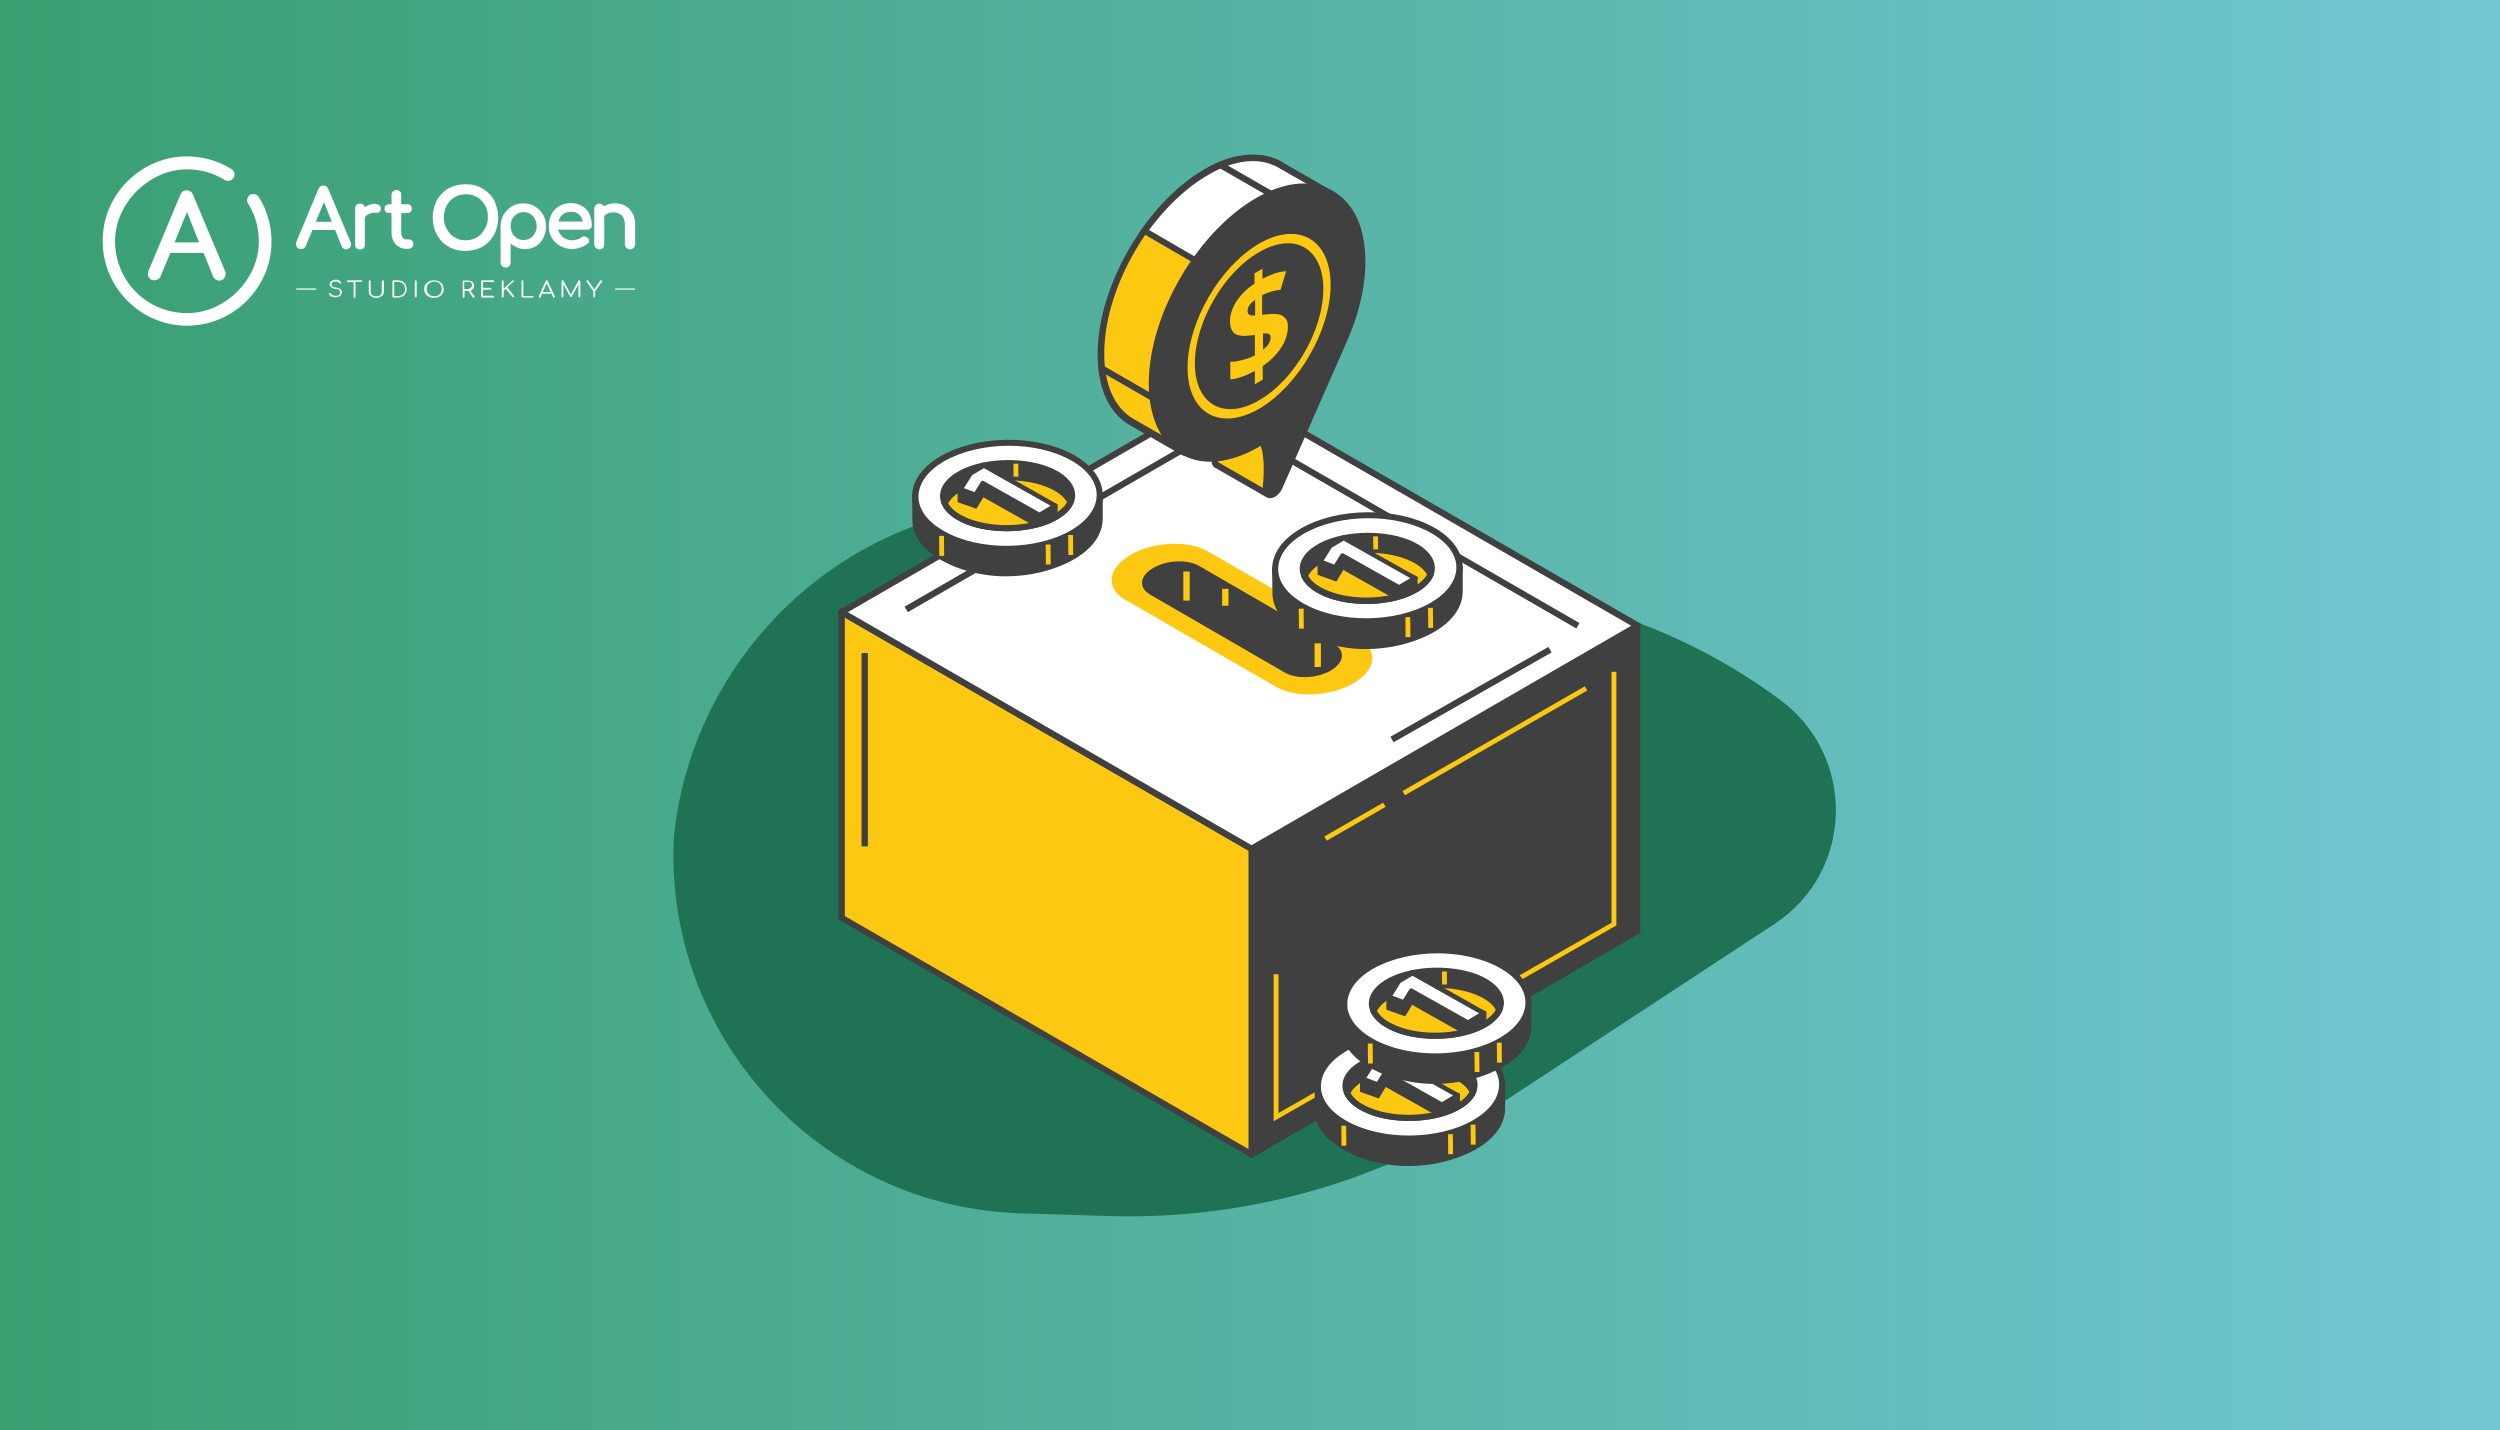 <?xml version="1.0" encoding="utf-8"?>
<!-- Generator: Adobe Illustrator 19.0.0, SVG Export Plug-In . SVG Version: 6.00 Build 0)  -->
<svg version="1.1" id="Warstwa_1" xmlns="http://www.w3.org/2000/svg" xmlns:xlink="http://www.w3.org/1999/xlink" x="0px" y="0px"
	 viewBox="163 15 825 472" style="enable-background:new 163 15 825 472;" xml:space="preserve">
<rect x="163" y="15" width="825" height="472" fill="#333333" stroke="none"/>
<style type="text/css">
	.st0{clip-path:url(#SVGID_2_);fill:url(#SVGID_3_);}
	.st1{fill:#FFFFFF;}
	.st2{fill:#207254;}
	.st3{fill:#404040;}
	.st4{fill:#FCC812;}
</style>
<g>
	<g>
		<g>
			<defs>
				<rect id="SVGID_1_" x="163" y="15" width="825" height="472"/>
			</defs>
			<clipPath id="SVGID_2_">
				<use xlink:href="#SVGID_1_"  style="overflow:visible;"/>
			</clipPath>
			
				<linearGradient id="SVGID_3_" gradientUnits="userSpaceOnUse" x1="-879.962" y1="1247.172" x2="-878.373" y2="1247.172" gradientTransform="matrix(526.587 0 0 -526.587 463517 657038.5)">
				<stop  offset="0" style="stop-color:#379E6E"/>
				<stop  offset="1" style="stop-color:#72C6D4"/>
			</linearGradient>
			<rect x="140.2" y="-141.8" class="st0" width="870.6" height="870.6"/>
		</g>
	</g>
</g>
<g>
	<path class="st1" d="M224.9,122.5c7.2-0.1,14.1-2.9,19.3-8c5.2-5.1,8.2-11.9,8.4-19.1c0.1-5.5-1.3-10.8-4.2-15.4
		c-0.4-0.6-1.1-1-1.8-1c-0.8,0-1.4,0.4-1.8,1.1c-0.4,0.7-0.4,1.5,0.1,2.1c2.5,4,3.7,8.7,3.5,13.5c-0.5,11.7-10.8,22.1-22.6,22.6
		c-6.7,0.3-13.2-2.2-17.9-6.9c-4.7-4.7-7.2-11.2-6.9-17.9c0.6-11.7,10.9-22,22.7-22.6c4.8-0.2,9.5,1,13.5,3.5c0.7,0.4,1.4,0.4,2.1,0
		c0.7-0.4,1.1-1,1.1-1.8c0-0.7-0.4-1.4-1-1.8c-4.6-2.9-10-4.3-15.4-4.2c-7.2,0.2-14,3.2-19.1,8.4c-5.1,5.2-8,12-8,19.3
		c-0.1,7.5,2.8,14.6,8.2,20c5.3,5.3,12.3,8.2,19.7,8.2C224.7,122.5,224.8,122.5,224.9,122.5"/>
	<path class="st1" d="M224.6,77.8c-1,0-1.7,0.5-2.1,1.5L212,104.4c-0.3,0.8-0.3,1.5,0.1,2.1c0.4,0.7,1,1,1.8,1
		c0.4,0,0.8-0.1,1.2-0.3c0.4-0.2,0.7-0.6,0.9-1l3.2-7.7h11l3.1,7.7c0.2,0.4,0.4,0.8,0.8,1c0.4,0.2,0.8,0.4,1.2,0.4
		c0.8,0,1.4-0.3,1.8-1c0.4-0.6,0.5-1.4,0.2-2.1l-10.6-25.2C226.3,78.3,225.6,77.8,224.6,77.8 M220.6,95l4.1-10l4,10H220.6z"/>
	<path class="st1" d="M278.6,96.5c0.3-0.5,0.4-1,0.1-1.6l-7.4-17.6c-0.3-0.7-0.8-1.1-1.6-1.1c-0.7,0-1.2,0.4-1.6,1.1l-7.3,17.5
		c-0.2,0.6-0.2,1.1,0.1,1.6c0.3,0.5,0.8,0.8,1.4,0.8c0.3,0,0.6-0.1,0.9-0.2c0.3-0.2,0.5-0.4,0.7-0.8l2.2-5.3h7.5l2.1,5.3
		c0.1,0.3,0.3,0.6,0.6,0.8c0.3,0.2,0.6,0.3,0.9,0.3C277.9,97.2,278.3,97,278.6,96.5 M267.2,88.2l2.7-6.5l2.6,6.5H267.2z"/>
	<path class="st1" d="M284.8,85.6c0.7-0.3,1.5-0.5,2.5-0.4c0.2,0,0.5,0,0.7-0.1c0.2-0.1,0.4-0.2,0.5-0.4c0.1-0.2,0.2-0.5,0.2-0.8
		c0-0.4-0.1-1-0.9-1.4c-0.6-0.3-1.3-0.3-2.3-0.1c-0.8,0.2-1.5,0.5-2.1,1c-0.1-0.3-0.2-0.6-0.4-0.8c-0.3-0.3-0.7-0.4-1.2-0.4
		c-0.5,0-0.9,0.1-1.2,0.4c-0.3,0.3-0.4,0.7-0.4,1.2v11.9c0,0.5,0.1,0.9,0.4,1.2c0.3,0.3,0.7,0.4,1.2,0.4c0.5,0,0.9-0.1,1.2-0.4
		c0.3-0.3,0.4-0.7,0.4-1.2v-8.8C283.6,86.3,284.1,85.9,284.8,85.6"/>
	<path class="st1" d="M298,94h-0.9c-0.5,0-0.9-0.2-1.2-0.6c-0.3-0.4-0.5-0.9-0.5-1.6v-6.5h2c0.4,0,0.8-0.1,1.1-0.4
		c0.3-0.3,0.4-0.6,0.4-1c0-0.4-0.1-0.8-0.4-1.1c-0.3-0.3-0.6-0.4-1.1-0.4h-2v-3.1c0-0.5-0.1-0.9-0.4-1.1c-0.3-0.3-0.7-0.5-1.1-0.5
		c-0.5,0-0.9,0.1-1.2,0.5c-0.3,0.3-0.5,0.7-0.5,1.1v3.1h-0.8c-0.4,0-0.8,0.1-1.1,0.4c-0.3,0.3-0.4,0.6-0.4,1.1c0,0.4,0.1,0.7,0.4,1
		c0.3,0.3,0.6,0.4,1.1,0.4h0.8v6.5c0,1,0.2,1.9,0.6,2.7c0.4,0.8,1,1.5,1.8,1.9c0.7,0.5,1.6,0.7,2.5,0.7h0.5c0.5,0,1-0.1,1.3-0.4
		c0.4-0.3,0.5-0.7,0.5-1.2c0-0.5-0.1-0.8-0.4-1.1C298.7,94.2,298.4,94,298,94"/>
	<path class="st1" d="M342.3,93.5c0.6-1.1,0.9-2.4,0.9-3.8c0-1.4-0.3-2.7-1-3.9c-0.7-1.1-1.6-2-2.7-2.7s-2.4-1-3.8-1
		c-1.4,0-2.7,0.3-3.8,1s-2,1.6-2.7,2.7c-0.6,1.1-1,2.4-1,3.9v11.9c0,0.5,0.2,0.9,0.5,1.2c0.3,0.3,0.7,0.5,1.2,0.5
		c0.5,0,0.9-0.2,1.2-0.5s0.4-0.7,0.4-1.2v-6.3c0.5,0.5,1.1,0.9,1.8,1.2c0.9,0.5,1.9,0.7,3,0.7c1.3,0,2.5-0.3,3.6-1
		C340.9,95.6,341.7,94.7,342.3,93.5 M339.5,92c-0.4,0.7-0.9,1.2-1.5,1.6c-0.6,0.4-1.4,0.6-2.2,0.6c-0.8,0-1.6-0.2-2.2-0.6
		s-1.2-1-1.5-1.6s-0.6-1.5-0.6-2.4c0-0.9,0.2-1.7,0.6-2.4s0.9-1.2,1.5-1.6c0.6-0.4,1.4-0.6,2.2-0.6c0.8,0,1.6,0.2,2.2,0.6
		s1.2,1,1.5,1.6s0.6,1.5,0.6,2.4C340.1,90.6,339.9,91.3,339.5,92"/>
	<path class="st1" d="M357.4,94.5c0-0.4-0.2-0.8-0.6-1.1c-0.3-0.2-0.6-0.4-1-0.4c-0.4,0-0.7,0.1-1,0.4c-0.3,0.2-0.8,0.5-1.3,0.6
		s-1.1,0.3-1.6,0.3c-0.9,0-1.8-0.2-2.5-0.6c-0.7-0.4-1.3-1-1.7-1.7c-0.2-0.4-0.4-0.8-0.5-1.2h9.6c0.4,0,0.8-0.1,1.1-0.4
		c0.3-0.3,0.4-0.6,0.4-1c0-1.4-0.3-2.7-0.8-3.8c-0.5-1.1-1.3-2-2.4-2.6c-1-0.6-2.2-1-3.7-1c-1.4,0-2.7,0.3-3.8,1
		c-1.1,0.6-2,1.5-2.6,2.7c-0.6,1.1-0.9,2.5-0.9,3.9c0,1.5,0.3,2.8,1,3.9s1.6,2,2.8,2.7c1.2,0.6,2.5,1,4,1c0.8,0,1.7-0.2,2.6-0.5
		c0.9-0.3,1.7-0.7,2.3-1.2C357.3,95.2,357.4,94.8,357.4,94.5 M347.6,87.2c0.3-0.7,0.8-1.3,1.5-1.7c0.6-0.4,1.5-0.6,2.4-0.6
		c0.8,0,1.5,0.2,2.1,0.5c0.6,0.4,1,0.9,1.3,1.5c0.2,0.4,0.3,0.8,0.4,1.2h-8C347.4,87.9,347.5,87.5,347.6,87.2"/>
	<path class="st1" d="M368.7,86.8c0.3,0.6,0.5,1.4,0.5,2.3v6.5c0,0.5,0.2,0.9,0.5,1.2c0.3,0.3,0.7,0.5,1.2,0.5
		c0.5,0,0.9-0.2,1.2-0.5s0.5-0.7,0.5-1.2v-6.5c0-1.5-0.3-2.8-0.9-3.8s-1.4-1.9-2.4-2.4c-1-0.5-2.1-0.8-3.4-0.8
		c-1.2,0-2.3,0.3-3.3,0.8c-0.1,0.1-0.2,0.1-0.3,0.2c-0.1-0.1-0.2-0.3-0.3-0.4c-0.3-0.3-0.7-0.5-1.2-0.5c-0.5,0-0.9,0.1-1.2,0.5
		c-0.3,0.3-0.5,0.7-0.5,1.2v11.7c0,0.5,0.2,0.9,0.5,1.2c0.3,0.3,0.7,0.5,1.2,0.5c0.5,0,0.9-0.2,1.2-0.5s0.4-0.7,0.4-1.2v-9.3
		c0.3-0.3,0.6-0.6,1-0.8c0.5-0.3,1.2-0.4,1.9-0.4c0.8,0,1.4,0.1,2,0.4C368,85.8,368.4,86.3,368.7,86.8"/>
	<path class="st1" d="M324.4,78.9L324.4,78.9c-1-1-2.1-1.7-3.4-2.3s-2.8-0.8-4.4-0.8c-1.6,0-3.1,0.3-4.4,0.8
		c-1.3,0.5-2.5,1.3-3.4,2.3c-1,1-1.7,2.1-2.2,3.5c-0.5,1.3-0.8,2.8-0.8,4.4c0,1.6,0.3,3.1,0.8,4.4c0.5,1.3,1.3,2.5,2.2,3.5
		c0.9,1,2.1,1.7,3.4,2.3s2.8,0.8,4.4,0.8c1.6,0,3-0.3,4.4-0.8c1.3-0.5,2.5-1.3,3.4-2.3s1.7-2.1,2.2-3.5c0.5-1.3,0.8-2.8,0.8-4.4
		c0-1.6-0.3-3.1-0.8-4.4C326.2,81,325.4,79.8,324.4,78.9 M323.4,89.7c-0.4,0.9-0.9,1.7-1.5,2.4s-1.4,1.2-2.3,1.6
		c-0.9,0.4-1.9,0.6-2.9,0.6c-1.1,0-2.1-0.2-2.9-0.6c-0.9-0.4-1.7-0.9-2.3-1.6c-0.6-0.7-1.1-1.5-1.5-2.4c-0.4-0.9-0.5-1.9-0.5-3
		s0.2-2.1,0.5-3c0.4-0.9,0.9-1.7,1.5-2.4c0.6-0.7,1.4-1.2,2.3-1.6c0.9-0.4,1.9-0.6,3-0.6s2.1,0.2,2.9,0.6c0.9,0.4,1.7,0.9,2.3,1.6
		c0.6,0.7,1.2,1.5,1.5,2.4c0.4,0.9,0.5,1.9,0.5,3C324,87.8,323.8,88.8,323.4,89.7"/>
	<path class="st1" d="M275.4,110.5c-0.3-0.3-0.8-0.5-1.5-0.6c-0.4,0-0.7-0.1-0.9-0.2s-0.4-0.2-0.5-0.4c-0.1-0.1-0.1-0.3-0.1-0.5
		c0-0.3,0.1-0.5,0.4-0.7s0.6-0.2,1-0.2c0.2,0,0.4,0,0.6,0.1c0.2,0.1,0.3,0.1,0.4,0.2c0.1,0.1,0.2,0.2,0.3,0.3c0,0.1,0.1,0.1,0.2,0.1
		c0.1,0,0.2,0,0.2,0c0.1,0,0.1-0.1,0.1-0.2c0-0.1,0-0.1,0-0.2c-0.1-0.2-0.3-0.3-0.4-0.5c-0.2-0.1-0.4-0.2-0.6-0.3
		c-0.2-0.1-0.5-0.1-0.8-0.1c-0.4,0-0.7,0.1-1,0.2c-0.3,0.1-0.5,0.3-0.7,0.5c-0.2,0.2-0.3,0.5-0.3,0.8c0,0.4,0.2,0.8,0.5,1
		c0.4,0.3,0.8,0.5,1.5,0.5c0.5,0.1,0.9,0.2,1.1,0.4c0.2,0.2,0.4,0.5,0.4,0.8c0,0.2-0.1,0.4-0.2,0.6c-0.1,0.2-0.3,0.3-0.5,0.4
		c-0.2,0.1-0.5,0.1-0.8,0.1c-0.2,0-0.5,0-0.7-0.1c-0.2-0.1-0.4-0.1-0.6-0.3c-0.1-0.1-0.3-0.2-0.4-0.4c0-0.1-0.1-0.1-0.2-0.1
		s-0.1,0-0.2,0c-0.1,0-0.2,0.1-0.2,0.1c0,0.1,0,0.1,0,0.2c0.1,0.2,0.3,0.4,0.5,0.6c0.2,0.2,0.5,0.3,0.8,0.4c0.3,0.1,0.6,0.1,0.9,0.1
		c0.3,0,0.6,0,0.8-0.1c0.2-0.1,0.5-0.2,0.7-0.3s0.3-0.3,0.4-0.5s0.2-0.4,0.2-0.7C275.9,111.2,275.8,110.8,275.4,110.5"/>
	<path class="st1" d="M282.2,107.5h-1.9h-0.6h-1.9c-0.1,0-0.1,0-0.2,0.1c-0.1,0-0.1,0.1-0.1,0.2c0,0.1,0,0.1,0.1,0.2
		c0,0,0.1,0.1,0.2,0.1h1.9v4.9c0,0.1,0,0.1,0.1,0.2s0.1,0.1,0.2,0.1s0.2,0,0.2-0.1c0.1-0.1,0.1-0.1,0.1-0.2V108h1.9
		c0.1,0,0.1,0,0.2-0.1c0.1,0,0.1-0.1,0.1-0.2c0-0.1,0-0.1-0.1-0.2C282.3,107.6,282.3,107.5,282.2,107.5"/>
	<path class="st1" d="M289.3,107.5c-0.1,0-0.2,0-0.2,0.1s-0.1,0.1-0.1,0.2v3.5c0,0.3-0.1,0.5-0.2,0.8s-0.4,0.4-0.6,0.5
		c-0.3,0.1-0.6,0.2-1,0.2c-0.4,0-0.7-0.1-1-0.2s-0.5-0.3-0.7-0.5s-0.2-0.5-0.2-0.8v-3.5c0-0.1,0-0.1-0.1-0.2c-0.1,0-0.1-0.1-0.2-0.1
		s-0.2,0-0.2,0.1s-0.1,0.1-0.1,0.2v3.5c0,0.4,0.1,0.7,0.3,1c0.2,0.3,0.5,0.5,0.9,0.7c0.4,0.2,0.8,0.3,1.3,0.3c0.5,0,0.9-0.1,1.3-0.3
		c0.4-0.2,0.7-0.4,0.9-0.7c0.2-0.3,0.3-0.6,0.3-1v-3.5c0-0.1,0-0.1-0.1-0.2C289.4,107.6,289.4,107.5,289.3,107.5"/>
	<path class="st1" d="M296.4,108.3c-0.3-0.3-0.6-0.5-1-0.6c-0.4-0.1-0.8-0.2-1.2-0.2h-1.4c-0.1,0-0.2,0-0.2,0.1s-0.1,0.1-0.1,0.2
		v5.1c0,0.1,0,0.1,0.1,0.2c0.1,0,0.1,0.1,0.2,0.1h1.4c0.5,0,0.9-0.1,1.2-0.2c0.4-0.1,0.7-0.3,1-0.6c0.3-0.3,0.5-0.6,0.6-0.9
		s0.2-0.7,0.2-1.1c0-0.4-0.1-0.8-0.2-1.1C296.9,108.9,296.7,108.6,296.4,108.3 M296.4,111.6c-0.2,0.4-0.5,0.6-0.9,0.8
		c-0.4,0.2-0.8,0.3-1.3,0.3h-1.1V108h1.1c0.5,0,0.9,0.1,1.3,0.3c0.4,0.2,0.7,0.5,0.9,0.8c0.2,0.4,0.3,0.8,0.3,1.2
		C296.7,110.8,296.6,111.2,296.4,111.6"/>
	<path class="st1" d="M300.2,107.5c-0.1,0-0.2,0-0.2,0.1s-0.1,0.1-0.1,0.2v5.1c0,0.1,0,0.1,0.1,0.2c0.1,0,0.1,0.1,0.2,0.1
		s0.2,0,0.2-0.1s0.1-0.1,0.1-0.2v-5.1c0-0.1,0-0.1-0.1-0.2C300.3,107.6,300.3,107.5,300.2,107.5"/>
	<path class="st1" d="M308.5,108.3c-0.3-0.3-0.6-0.5-1-0.6c-0.4-0.1-0.8-0.2-1.3-0.2c-0.5,0-0.9,0.1-1.3,0.2c-0.4,0.1-0.7,0.4-1,0.6
		c-0.3,0.3-0.5,0.6-0.7,0.9c-0.2,0.4-0.2,0.7-0.2,1.2s0.1,0.8,0.2,1.2c0.2,0.4,0.4,0.7,0.7,0.9c0.3,0.3,0.6,0.5,1,0.6
		c0.4,0.1,0.8,0.2,1.3,0.2c0.5,0,0.9-0.1,1.3-0.2c0.4-0.1,0.7-0.4,1-0.6c0.3-0.3,0.5-0.6,0.7-0.9s0.2-0.8,0.2-1.2s-0.1-0.8-0.2-1.2
		C309,108.9,308.8,108.5,308.5,108.3 M308.6,111.3c-0.1,0.3-0.3,0.5-0.5,0.8c-0.2,0.2-0.5,0.4-0.8,0.5c-0.3,0.1-0.6,0.2-1,0.2
		s-0.7-0.1-1-0.2c-0.3-0.1-0.6-0.3-0.8-0.5c-0.2-0.2-0.4-0.5-0.5-0.8s-0.2-0.6-0.2-1c0-0.3,0.1-0.6,0.2-0.9s0.3-0.5,0.5-0.8
		c0.2-0.2,0.5-0.4,0.8-0.5c0.3-0.1,0.7-0.2,1-0.2s0.7,0.1,1,0.2s0.6,0.3,0.8,0.5c0.2,0.2,0.4,0.5,0.5,0.8s0.2,0.6,0.2,0.9
		S308.7,111,308.6,111.3"/>
	<path class="st1" d="M318.2,110.9c0.1,0,0.2-0.1,0.3-0.1c0.3-0.1,0.5-0.4,0.7-0.6c0.2-0.3,0.3-0.5,0.3-0.9c0-0.4-0.1-0.6-0.3-0.9
		c-0.2-0.3-0.4-0.5-0.7-0.6c-0.3-0.1-0.6-0.2-1-0.2h-1.5c-0.1,0-0.2,0-0.2,0.1c-0.1,0-0.1,0.1-0.1,0.2v5.1c0,0.1,0,0.1,0.1,0.2
		c0.1,0,0.1,0.1,0.2,0.1s0.2,0,0.2-0.1s0.1-0.1,0.1-0.2v-2h1.2c0,0,0.1,0,0.1,0l1.4,2.1c0,0,0.1,0.1,0.1,0.1c0,0,0.1,0,0.2,0
		c0.1,0,0.2,0,0.3-0.1c0.1-0.1,0-0.2,0-0.3L318.2,110.9z M317.4,110.4h-1.2v-2.4h1.2c0.3,0,0.5,0,0.7,0.1c0.2,0.1,0.4,0.2,0.5,0.4
		c0.1,0.2,0.2,0.4,0.2,0.6c0,0.2-0.1,0.4-0.2,0.6s-0.3,0.3-0.5,0.4C317.9,110.4,317.6,110.4,317.4,110.4"/>
	<path class="st1" d="M325.8,108.1c0.1,0,0.2,0,0.2-0.1s0.1-0.1,0.1-0.2c0-0.1,0-0.1-0.1-0.2c-0.1,0-0.1-0.1-0.2-0.1h-3.7
		c-0.1,0-0.2,0-0.2,0.1s-0.1,0.1-0.1,0.2v5.1c0,0.1,0,0.1,0.1,0.2c0.1,0,0.1,0.1,0.2,0.1h3.7c0.1,0,0.2,0,0.2-0.1s0.1-0.1,0.1-0.2
		c0-0.1,0-0.1-0.1-0.2s-0.1-0.1-0.2-0.1h-3.4v-2h2.5c0.1,0,0.2,0,0.2-0.1s0.1-0.1,0.1-0.2c0-0.1,0-0.1-0.1-0.2
		c-0.1,0-0.1-0.1-0.2-0.1h-2.5v-2L325.8,108.1L325.8,108.1z"/>
	<path class="st1" d="M332.6,107.8c0-0.1,0-0.1-0.1-0.2c0,0-0.1-0.1-0.2-0.1c0,0-0.1,0-0.1,0c0,0-0.1,0-0.1,0.1l-2.9,2.7v-2.5
		c0-0.1,0-0.1-0.1-0.2c-0.1-0.1-0.1-0.1-0.2-0.1c-0.1,0-0.2,0-0.2,0.1c-0.1,0.1-0.1,0.1-0.1,0.2v5.1c0,0.1,0,0.1,0.1,0.2
		c0.1,0.1,0.1,0.1,0.2,0.1c0.1,0,0.2,0,0.2-0.1c0.1-0.1,0.1-0.1,0.1-0.2v-1.9l0.7-0.7l2.2,2.7c0.1,0.1,0.1,0.1,0.3,0.1
		c0.1,0,0.1,0,0.2-0.1c0,0,0.1-0.1,0.1-0.2c0-0.1,0-0.1-0.1-0.2l-2.2-2.8l2.2-2C332.6,107.9,332.6,107.9,332.6,107.8"/>
	<path class="st1" d="M338.8,112.7h-3.1v-4.9c0-0.1,0-0.1-0.1-0.2c-0.1-0.1-0.1-0.1-0.2-0.1c-0.1,0-0.2,0-0.2,0.1
		c-0.1,0.1-0.1,0.1-0.1,0.2v5.1c0,0.1,0,0.1,0.1,0.2c0.1,0,0.1,0.1,0.2,0.1h3.4c0.1,0,0.2,0,0.2-0.1c0.1,0,0.1-0.1,0.1-0.2
		c0-0.1,0-0.1-0.1-0.2C338.9,112.7,338.9,112.7,338.8,112.7"/>
	<path class="st1" d="M343.7,107.7c-0.1-0.1-0.2-0.2-0.3-0.2c-0.1,0-0.2,0.1-0.3,0.2l-2.3,5.1c0,0.1,0,0.2,0,0.3
		c0,0.1,0.1,0.1,0.3,0.1c0.1,0,0.1,0,0.2,0c0,0,0.1-0.1,0.1-0.1l0.5-1.2h3.1l0.5,1.2c0,0.1,0.1,0.1,0.1,0.1s0.1,0,0.2,0
		c0.1,0,0.2,0,0.3-0.1s0.1-0.2,0-0.3L343.7,107.7z M342.1,111.4l1.3-2.9l1.3,2.9H342.1z"/>
	<path class="st1" d="M354.2,107.5c-0.1,0-0.2,0-0.3,0.1l-2.5,4.6l-2.5-4.6c-0.1-0.1-0.1-0.1-0.3-0.1c-0.1,0-0.2,0-0.2,0.1
		s-0.1,0.1-0.1,0.2v5.1c0,0.1,0,0.1,0.1,0.2s0.1,0.1,0.2,0.1c0.1,0,0.2,0,0.2-0.1c0.1-0.1,0.1-0.1,0.1-0.2v-4.1l2.2,4
		c0.1,0.1,0.1,0.2,0.3,0.2c0.1,0,0.2,0,0.3-0.1l2.2-4.1v4.1c0,0.1,0,0.1,0.1,0.2s0.1,0.1,0.2,0.1c0.1,0,0.2,0,0.2-0.1
		c0.1-0.1,0.1-0.1,0.1-0.2v-5.1c0-0.1,0-0.1-0.1-0.2C354.3,107.6,354.2,107.5,354.2,107.5"/>
	<path class="st1" d="M361.4,107.5c-0.1,0-0.1,0-0.2,0c0,0-0.1,0.1-0.1,0.1l-2,2.9l-2-2.9c0,0-0.1-0.1-0.1-0.1c0,0-0.1,0-0.2,0
		c-0.1,0-0.1,0-0.2,0.1c0,0-0.1,0.1-0.1,0.2c0,0.1,0,0.1,0.1,0.2l2.2,3.1v1.8c0,0.1,0,0.1,0.1,0.2s0.1,0.1,0.2,0.1
		c0.1,0,0.2,0,0.2-0.1c0.1-0.1,0.1-0.1,0.1-0.2v-1.8l2.2-3.1c0.1-0.1,0.1-0.1,0.1-0.2c0-0.1,0-0.1-0.1-0.2
		C361.5,107.5,361.5,107.5,361.4,107.5"/>
	<path class="st1" d="M372.4,110.2h-6.3c-0.1,0-0.2,0.1-0.2,0.2s0.1,0.2,0.2,0.2h6.3c0.1,0,0.2-0.1,0.2-0.2S372.4,110.2,372.4,110.2
		"/>
	<path class="st1" d="M267.2,110.2h-6.3c-0.1,0-0.2,0.1-0.2,0.2s0.1,0.2,0.2,0.2h6.3c0.1,0,0.2-0.1,0.2-0.2S267.3,110.2,267.2,110.2
		"/>
</g>
<g>
	<path class="st2" d="M656.4,380.4L656.4,380.4c-37.7,24.7-82.1,37.2-127.1,35.9l-29.3-0.9c-66.5-2-118.2-58.4-114.6-124.8l0,0l0,0
		c6.2-56.2,49.8-101,105.7-108.7l69.9-9.7l136.5,46.1c19.1,6.5,37,15.8,53,27.7c25.2,18.7,24.3,56.7-1.9,73.9L656.4,380.4z"/>
	<g>
		<path id="XMLID_611_" class="st3" d="M622.8,361.3l-2,1.1c-0.2,0.1-0.6,0.1-0.8,0l-1.9-1.1c-0.2-0.1-0.3-0.3-0.1-0.5l2-1.1
			c0.2-0.1,0.6-0.1,0.8,0l1.9,1.1C623,361,623,361.2,622.8,361.3z"/>
		<path id="XMLID_610_" class="st3" d="M627.5,364l-2,1.1c-0.2,0.1-0.6,0.1-0.8,0l-1.9-1.1c-0.2-0.1-0.3-0.3-0.1-0.5l2-1.1
			c0.2-0.1,0.6-0.1,0.8,0l1.9,1.1C627.6,363.7,627.7,363.9,627.5,364z"/>
		<path id="XMLID_609_" class="st3" d="M622.6,366.8l-2,1.1c-0.2,0.1-0.6,0.1-0.8,0l-1.9-1.1c-0.2-0.1-0.3-0.3-0.1-0.5l2-1.1
			c0.2-0.1,0.6-0.1,0.8,0l1.9,1.1C622.8,366.5,622.8,366.7,622.6,366.8z"/>
		<path id="XMLID_608_" class="st3" d="M632.1,366.6l-2,1.1c-0.2,0.1-0.6,0.1-0.8,0l-1.9-1.1c-0.2-0.1-0.3-0.3-0.1-0.5l2-1.1
			c0.2-0.1,0.6-0.1,0.8,0l1.9,1.1C632.3,366.3,632.3,366.5,632.1,366.6z"/>
		<path id="XMLID_607_" class="st3" d="M627.2,369.4l-2,1.1c-0.2,0.1-0.6,0.1-0.8,0l-1.9-1.1c-0.2-0.1-0.3-0.3-0.1-0.5l2-1.1
			c0.2-0.1,0.6-0.1,0.8,0l1.9,1.1C627.4,369.1,627.4,369.3,627.2,369.4z"/>
		<path id="XMLID_606_" class="st3" d="M637,369.5l-2,1.1c-0.2,0.1-0.6,0.1-0.8,0l-1.9-1.1c-0.2-0.1-0.3-0.3-0.1-0.5l2-1.1
			c0.2-0.1,0.6-0.1,0.8,0l1.9,1.1C637.1,369.1,637.2,369.3,637,369.5z"/>
		<path id="XMLID_605_" class="st3" d="M632.1,372.3l-2,1.1c-0.2,0.1-0.6,0.1-0.8,0l-1.9-1.1c-0.2-0.1-0.3-0.3-0.1-0.5l2-1.1
			c0.2-0.1,0.6-0.1,0.8,0l1.9,1.1C632.3,371.9,632.3,372.1,632.1,372.3z"/>
		<path id="XMLID_604_" class="st3" d="M641.6,372.1l-2,1.1c-0.2,0.1-0.6,0.1-0.8,0l-1.9-1.1c-0.2-0.1-0.3-0.3-0.1-0.5l2-1.1
			c0.2-0.1,0.6-0.1,0.8,0l1.9,1.1C641.8,371.8,641.8,372,641.6,372.1z"/>
		<path id="XMLID_603_" class="st3" d="M636.7,374.9l-2,1.1c-0.2,0.1-0.6,0.1-0.8,0l-1.9-1.1c-0.2-0.1-0.3-0.3-0.1-0.5l2-1.1
			c0.2-0.1,0.6-0.1,0.8,0l1.9,1.1C636.9,374.6,636.9,374.8,636.7,374.9z"/>
		<path id="XMLID_602_" class="st3" d="M646.2,374.8l-2,1.1c-0.2,0.1-0.6,0.1-0.8,0l-1.9-1.1c-0.2-0.1-0.3-0.3-0.1-0.5l2-1.1
			c0.2-0.1,0.6-0.1,0.8,0l1.9,1.1C646.4,374.5,646.4,374.7,646.2,374.8z"/>
		<path id="XMLID_601_" class="st3" d="M655.9,374.8l-2,1.1c-0.2,0.1-0.6,0.1-0.8,0l-1.9-1.1c-0.2-0.1-0.3-0.3-0.1-0.5l2-1.1
			c0.2-0.1,0.6-0.1,0.8,0l1.9,1.1C656.1,374.5,656.1,374.7,655.9,374.8z"/>
		<path id="XMLID_598_" class="st3" d="M646.2,369.2l-2,1.1c-0.2,0.1-0.6,0.1-0.8,0l-1.9-1.1c-0.2-0.1-0.3-0.3-0.1-0.5l2-1.1
			c0.2-0.1,0.6-0.1,0.8,0l1.9,1.1C646.4,368.9,646.4,369.1,646.2,369.2z"/>
		<path id="XMLID_597_" class="st3" d="M651.1,372l-2,1.1c-0.2,0.1-0.6,0.1-0.8,0l-1.9-1.1c-0.2-0.1-0.3-0.3-0.1-0.5l2-1.1
			c0.2-0.1,0.6-0.1,0.8,0l1.9,1.1C651.3,371.7,651.3,371.9,651.1,372z"/>
		<path id="XMLID_596_" class="st3" d="M656,369.2l-2,1.1c-0.2,0.1-0.6,0.1-0.8,0l-1.9-1.1c-0.2-0.1-0.3-0.3-0.1-0.5l2-1.1
			c0.2-0.1,0.6-0.1,0.8,0l1.9,1.1C656.1,368.9,656.1,369.1,656,369.2z"/>
		<path id="XMLID_530_" class="st3" d="M607.2,385.7l-2,1.1c-0.2,0.1-0.6,0.1-0.8,0l-1.9-1.1c-0.2-0.1-0.3-0.3-0.1-0.5l2-1.1
			c0.2-0.1,0.6-0.1,0.8,0l1.9,1.1C607.3,385.4,607.4,385.6,607.2,385.7z"/>
		<path id="XMLID_529_" class="st3" d="M612,382.9l-2,1.1c-0.2,0.1-0.6,0.1-0.8,0l-1.9-1.1c-0.2-0.1-0.3-0.3-0.1-0.5l2-1.1
			c0.2-0.1,0.6-0.1,0.8,0l1.9,1.1C612.2,382.6,612.2,382.8,612,382.9z"/>
		<path id="XMLID_528_" class="st3" d="M616.9,380.1l-2,1.1c-0.2,0.1-0.6,0.1-0.8,0l-1.9-1.1c-0.2-0.1-0.3-0.3-0.1-0.5l2-1.1
			c0.2-0.1,0.6-0.1,0.8,0l1.9,1.1C617.1,379.8,617.1,380,616.9,380.1z"/>
		<path id="XMLID_523_" class="st3" d="M606.9,391.2l-2,1.1c-0.2,0.1-0.6,0.1-0.8,0l-1.9-1.1c-0.2-0.1-0.3-0.3-0.1-0.5l2-1.1
			c0.2-0.1,0.6-0.1,0.8,0l1.9,1.1C607.1,390.8,607.1,391.1,606.9,391.2z"/>
		<path id="XMLID_522_" class="st3" d="M611.8,388.4l-2,1.1c-0.2,0.1-0.6,0.1-0.8,0l-1.9-1.1c-0.2-0.1-0.3-0.3-0.1-0.5l2-1.1
			c0.2-0.1,0.6-0.1,0.8,0l1.9,1.1C611.9,388,612,388.3,611.8,388.4z"/>
		<path id="XMLID_521_" class="st3" d="M616.6,385.6l-2,1.1c-0.2,0.1-0.6,0.1-0.8,0l-1.9-1.1c-0.2-0.1-0.3-0.3-0.1-0.5l2-1.1
			c0.2-0.1,0.6-0.1,0.8,0l1.9,1.1C616.8,385.2,616.8,385.4,616.6,385.6z"/>
		<path id="XMLID_520_" class="st3" d="M621.5,382.8l-2,1.1c-0.2,0.1-0.6,0.1-0.8,0l-1.9-1.1c-0.2-0.1-0.3-0.3-0.1-0.5l2-1.1
			c0.2-0.1,0.6-0.1,0.8,0l1.9,1.1C621.7,382.4,621.7,382.6,621.5,382.8z"/>
		<polygon id="XMLID_505_" class="st3" points="703.3,322.4 576,395.9 576,395.9 576,295.1 576,295.1 703.3,221.5 703.3,221.5 
			703.3,322.3 		"/>
		<path id="XMLID_502_" class="st3" d="M576,397.2l-1.1-0.6V294.6l0.4-0.3l127.9-74l1.1,0.6v102L576,397.2z M577,295.7v98.5
			l125.3-72.4v-98.5L577,295.7z"/>
		<polygon id="XMLID_501_" class="st4" points="583.3,385 583.3,336.5 584.9,336.5 584.9,382.3 694.8,319.5 694.8,236.7 
			696.4,236.7 696.4,320.4 		"/>
		
			<rect id="XMLID_500_" x="621.5" y="258.6" transform="matrix(-0.867 0.498 -0.498 -0.867 1354.419 157.567)" class="st4" width="69.4" height="1.6"/>
		
			<rect id="XMLID_499_" x="598.8" y="285.3" transform="matrix(-0.867 0.498 -0.498 -0.867 1281.484 230.42)" class="st4" width="22.4" height="1.6"/>
		<polygon id="XMLID_498_" class="st4" points="576,395.9 440.7,317.9 440.7,317.9 440.7,217 440.8,217 576,295.1 576,295.1 
			576,395.9 		"/>
		<path id="XMLID_495_" class="st3" d="M576,397.1l-136.3-78.7v-102l1.1-0.6L577,294.5v102L576,397.1z M441.8,317.3L575,394.2v-98.5
			l-133.2-76.9V317.3z"/>
		<rect id="XMLID_494_" x="447.3" y="230.5" class="st3" width="2.1" height="63.8"/>
		<polygon id="XMLID_493_" class="st1" points="440.8,217 576,295.1 576,295.1 703.3,221.5 703.3,221.5 568.1,143.4 568.1,143.4 
			440.8,217 		"/>
		<path id="XMLID_490_" class="st3" d="M576,296.3l-136.3-78.7v-1.2l128.4-74.2l136.3,78.6l0,1.2L576,296.3z M442.8,217L576,293.9
			l125.3-72.4l-133.2-76.9L442.8,217z"/>
		<polygon id="XMLID_489_" class="st3" points="683.2,222.4 568.1,156 462.6,217 461.5,215.2 568.1,153.6 684.2,220.6 		"/>
		
			<rect id="XMLID_488_" x="618.2" y="243.2" transform="matrix(-0.869 0.494 -0.494 -0.869 1332.37 136.259)" class="st3" width="60" height="2.1"/>
		<path id="XMLID_487_" class="st4" d="M534.3,212.9l49.7,28.7c6.6,3.8,18,3.3,25.6-1.1c7.6-4.4,8.4-11,1.8-14.8L561.7,197
			c-6.6-3.8-18-3.3-25.6,1.1C528.6,202.4,527.7,209.1,534.3,212.9z"/>
		<path id="XMLID_471_" class="st3" d="M542.5,211.2l44.4,25.7c3.9,2.3,10.7,2,15.2-0.6s5-6.6,1.1-8.8l-44.4-25.7
			c-3.9-2.3-10.7-2-15.2,0.6C539.1,205,538.6,208.9,542.5,211.2z"/>
		<rect id="XMLID_470_" x="553.5" y="203.6" class="st4" width="2.1" height="9.6"/>
		<rect id="XMLID_469_" x="566.3" y="209.3" class="st4" width="2.1" height="5.6"/>
		<rect id="XMLID_468_" x="596.8" y="227.3" class="st4" width="2.1" height="7.8"/>
		<g id="XMLID_460_">
			<path id="XMLID_464_" class="st3" d="M653.7,369.2c-3.1-3.8-6.5-3-15.1-4.8c-7.4-1.6-15-1.4-22.3,0.5c-7.2,1.9-11.6,3.2-14.6,6.6
				l-3.8,2l0.1,8l0,0.2c0.2,5.4,4.7,10.4,13.5,14c8.8,3.5,18.5,4,27.7,1.7c13-3.3,19.4-9.9,19.5-16.4v-8L653.7,369.2z"/>
			<path id="XMLID_461_" class="st3" d="M627.8,399.8c-5.8,0-11.5-1.1-16.7-3.1c-8.9-3.6-13.9-8.8-14.2-14.9l0-0.1l-0.1-8.8l4.2-2.2
				c3.2-3.7,8.2-5,15-6.8c7.4-2,15.2-2.2,22.8-0.6c2.4,0.5,4.3,0.8,6.1,1.1c4.4,0.7,7,1.1,9.5,4l5.3,4v8.6
				c-0.2,7.7-7.7,14.2-20.3,17.4C635.7,399.3,631.7,399.8,627.8,399.8z M598.9,374.1l0.1,7.5c0.2,5.3,4.8,9.9,12.9,13.1
				c8.3,3.3,17.9,3.9,27.1,1.6c11.4-2.9,18.6-8.8,18.7-15.5v-7.5l-4.8-3.6c-2-2.4-4.1-2.8-8.3-3.4c-1.8-0.3-3.7-0.6-6.2-1.1
				c-7.2-1.5-14.8-1.4-21.8,0.5c-7.4,2-11.4,3.2-14.1,6.3l-0.3,0.2L598.9,374.1z"/>
		</g>
		<g id="XMLID_455_">
			
				<ellipse id="XMLID_459_" transform="matrix(-1.030048e-02 -1 1 -1.030048e-02 261.619 1005.254)" class="st1" cx="628.3" cy="373.2" rx="17.6" ry="30.4"/>
			<path id="XMLID_456_" class="st3" d="M627.9,391.8c-7.8,0-15.5-1.7-21.5-5c-6.1-3.4-9.5-8.1-9.6-13.2c0-5.1,3.2-9.8,9.3-13.4
				c12.1-7.1,31.8-7.3,44-0.5c6.1,3.4,9.5,8.1,9.6,13.2c0,5.1-3.2,9.8-9.3,13.4C644.3,389.9,636.1,391.8,627.9,391.8z M628.7,356.7
				c-7.8,0-15.6,1.8-21.5,5.2c-5.4,3.2-8.3,7.3-8.3,11.6c0,4.3,3.1,8.4,8.5,11.4c11.6,6.6,30.5,6.4,42-0.4c5.4-3.2,8.3-7.3,8.3-11.6
				c0-4.3-3.1-8.4-8.5-11.4C643.5,358.3,636.1,356.7,628.7,356.7z"/>
		</g>
		<g id="XMLID_450_">
			<path id="XMLID_454_" class="st3" d="M643.2,365.5c-8.3-4.1-21.8-4-30,0.3c-8.2,4.3-8.2,11,0.2,15.1c8.3,4.1,21.8,4,30-0.3
				C651.7,376.4,651.6,369.6,643.2,365.5z"/>
			<path id="XMLID_451_" class="st3" d="M628,384.9c-5.5,0-10.9-1-15.1-3.1c-4.4-2.2-6.8-5.2-6.9-8.4c0-3.3,2.3-6.3,6.7-8.6
				c8.5-4.4,22.4-4.5,31-0.3c4.4,2.2,6.8,5.2,6.9,8.4c0,3.3-2.3,6.3-6.7,8.6C639.5,383.8,633.7,384.9,628,384.9z M628.6,363.5
				c-5.4,0-10.8,1.1-14.9,3.2c-3.6,1.9-5.6,4.3-5.6,6.7c0,2.4,2.1,4.8,5.7,6.6c8.1,4,21.1,3.8,29.1-0.3c3.6-1.9,5.6-4.3,5.6-6.7
				s-2.1-4.8-5.7-6.6C638.9,364.5,633.8,363.5,628.6,363.5z"/>
		</g>
		<g id="XMLID_445_">
			<path id="XMLID_449_" class="st4" d="M643.3,370c-8.3-4.1-21.8-4-30,0.3c-3,1.5-4.9,3.4-5.7,5.4c0.8,1.9,2.8,3.8,5.8,5.3
				c8.3,4.1,21.8,4,30-0.3c3-1.5,4.9-3.4,5.7-5.4C648.2,373.3,646.3,371.5,643.3,370z"/>
			<path id="XMLID_446_" class="st3" d="M628,384.9c-5.5,0-10.9-1-15.1-3.1c-3.1-1.5-5.3-3.5-6.3-5.8l-0.2-0.4l0.2-0.4
				c0.9-2.3,3.1-4.3,6.2-5.9c8.5-4.4,22.4-4.5,31-0.3c3.1,1.5,5.3,3.5,6.3,5.8l0.2,0.4l-0.2,0.4c-0.9,2.3-3.1,4.3-6.2,5.9
				C639.5,383.8,633.7,384.9,628,384.9z M608.7,375.7c0.9,1.6,2.6,3.1,5.1,4.3c8.1,4,21.1,3.8,29.1-0.3c2.4-1.3,4.2-2.8,5-4.4
				c-0.9-1.6-2.6-3.1-5.1-4.3c-8.1-4-21.1-3.8-29.1,0.3C611.3,372.5,609.6,374,608.7,375.7z"/>
		</g>
		
			<rect id="XMLID_444_" x="648.4" y="386.2" transform="matrix(-1 1.040048e-02 -1.040048e-02 -1 1302.394 772.18)" class="st4" width="1.6" height="6.6"/>
		
			<rect id="XMLID_443_" x="630.2" y="362.7" transform="matrix(-1 1.020049e-02 -1.020049e-02 -1 1265.754 723.211)" class="st4" width="1.6" height="4.3"/>
		<g id="XMLID_438_">
			<path id="XMLID_442_" class="st3" d="M612.6,371.1l0,3.6l5,1.8l2.3-3.8l0.1,0l17.8,10c1.5-0.4,3-0.9,4.3-1.5l1.9-1.1l0-3.6
				l-23.5-9.7L612.6,371.1z"/>
			<path id="XMLID_439_" class="st3" d="M637.7,383.5l-17.4-9.8l-2.3,3.8l-6.2-2.2l0-4.7l8.6-4.7l24.4,10l0,4.6l-2.3,1.4
				c-1.4,0.6-2.9,1.1-4.5,1.6L637.7,383.5z M620,371.8l0.5,0.2l17.5,9.9c1.4-0.4,2.7-0.8,3.9-1.4l1.4-0.8l0-2.6l-22.7-9.3l-7.1,3.9
				l0,2.6l3.9,1.4l2.1-3.4L620,371.8z"/>
		</g>
		<g id="XMLID_433_">
			<polygon id="XMLID_437_" class="st1" points="620,369.1 620,369.1 617.7,372.9 612.6,371.1 615.9,365.8 620.4,363.2 644,376.5 
				638.7,379.6 			"/>
			<path id="XMLID_434_" class="st3" d="M638.7,380.5l-18.4-10.4l-2.3,3.8l-6.6-2.4l3.9-6.3l5-3l24.4,13.8v1L638.7,380.5z
				 M620,368.2l0.5,0.2l18.3,10.3l3.7-2.2l-22-12.4l-3.9,2.3l-2.7,4.3l3.5,1.3l2.1-3.4L620,368.2z"/>
		</g>
		
			<rect id="XMLID_432_" x="641" y="389.3" transform="matrix(-1 1.040048e-02 -1.040048e-02 -1 1287.563 778.517)" class="st4" width="1.6" height="6.6"/>
		
			<rect id="XMLID_431_" x="605.7" y="386.4" transform="matrix(-1 1.010050e-02 -1.010050e-02 -1 1216.907 773.361)" class="st4" width="1.6" height="6.6"/>
		<g id="XMLID_426_">
			<path id="XMLID_430_" class="st3" d="M662.4,342.1c-3.1-3.8-6.5-3-15.1-4.8c-7.4-1.6-15-1.4-22.3,0.5c-7.2,1.9-11.6,3.2-14.6,6.6
				l-3.8,2l0.1,8l0,0.2c0.2,5.4,4.7,10.4,13.5,14c8.8,3.5,18.5,4,27.7,1.7c13-3.3,19.4-9.9,19.5-16.4v-8L662.4,342.1z"/>
			<path id="XMLID_427_" class="st3" d="M636.5,372.7c-5.8,0-11.5-1.1-16.7-3.1c-8.9-3.6-13.9-8.8-14.2-14.9l0-0.1l-0.1-8.8l4.2-2.2
				c3.2-3.7,8.2-5,15-6.8c7.4-2,15.2-2.2,22.8-0.6c2.4,0.5,4.3,0.8,6.1,1.1c4.4,0.7,7,1.1,9.5,4l5.3,4v8.6
				c-0.2,7.7-7.7,14.2-20.3,17.4C644.3,372.2,640.4,372.7,636.5,372.7z M607.6,347l0.1,7.5c0.2,5.3,4.8,9.9,12.9,13.1
				c8.3,3.3,17.9,3.9,27.1,1.6c11.4-2.9,18.6-8.8,18.7-15.5v-7.5l-4.8-3.6c-2-2.4-4.1-2.8-8.3-3.4c-1.8-0.3-3.7-0.6-6.2-1.1
				c-7.2-1.5-14.8-1.4-21.8,0.5c-7.4,2-11.4,3.2-14.1,6.3l-0.3,0.2L607.6,347z"/>
		</g>
		<g id="XMLID_421_">
			<path id="XMLID_425_" class="st1" d="M658.4,333.5c11.9,6.7,12.1,17.8,0.3,24.8c-11.8,7-31.1,7.2-43,0.4s-12.1-17.8-0.3-24.8
				C627.2,326.9,646.4,326.7,658.4,333.5z"/>
			<path id="XMLID_422_" class="st3" d="M636.6,364.7c-7.8,0-15.5-1.7-21.5-5c-6.1-3.4-9.5-8.1-9.6-13.2c0-5.1,3.2-9.8,9.3-13.4
				c12.1-7.1,31.8-7.3,44-0.5c6.1,3.4,9.5,8.1,9.6,13.2c0,5.1-3.2,9.8-9.3,13.4C653,362.8,644.8,364.7,636.6,364.7z M637.4,329.6
				c-7.8,0-15.6,1.8-21.5,5.2c-5.4,3.2-8.3,7.3-8.3,11.6c0,4.3,3.1,8.4,8.5,11.4c11.6,6.6,30.5,6.4,42-0.4c5.4-3.2,8.3-7.3,8.3-11.6
				c0-4.3-3.1-8.4-8.5-11.4C652.2,331.2,644.8,329.6,637.4,329.6z"/>
		</g>
		<g id="XMLID_416_">
			<path id="XMLID_420_" class="st3" d="M651.9,338.4c-8.3-4.1-21.8-4-30,0.3c-8.2,4.3-8.2,11,0.2,15.1c8.3,4.1,21.8,4,30-0.3
				C660.3,349.3,660.3,342.5,651.9,338.4z"/>
			<path id="XMLID_417_" class="st3" d="M636.7,357.8c-5.5,0-10.9-1-15.1-3.1c-4.4-2.2-6.8-5.2-6.9-8.4c0-3.3,2.3-6.3,6.7-8.6
				c8.5-4.4,22.4-4.5,31-0.3c4.4,2.2,6.8,5.2,6.9,8.4c0,3.3-2.3,6.3-6.7,8.6C648.2,356.7,642.4,357.8,636.7,357.8z M637.3,336.4
				c-5.4,0-10.8,1.1-14.9,3.2c-3.6,1.9-5.6,4.3-5.6,6.7c0,2.4,2.1,4.8,5.7,6.6c8.1,4,21.1,3.8,29.1-0.3c3.6-1.9,5.6-4.3,5.6-6.7
				c0-2.4-2.1-4.8-5.7-6.6C647.5,337.4,642.4,336.4,637.3,336.4z"/>
		</g>
		<g id="XMLID_411_">
			<path id="XMLID_415_" class="st4" d="M652,342.9c-8.3-4.1-21.8-4-30,0.3c-3,1.5-4.9,3.4-5.7,5.4c0.8,1.9,2.8,3.8,5.8,5.3
				c8.3,4.1,21.8,4,30-0.3c3-1.5,4.9-3.4,5.7-5.4C656.9,346.2,655,344.4,652,342.9z"/>
			<path id="XMLID_412_" class="st3" d="M636.7,357.8c-5.5,0-10.9-1-15.1-3.1c-3.1-1.5-5.3-3.5-6.3-5.8l-0.2-0.4l0.2-0.4
				c0.9-2.2,3.1-4.3,6.1-5.9c8.5-4.4,22.4-4.5,31-0.3c3.1,1.5,5.3,3.5,6.3,5.8l0.2,0.4l-0.2,0.4c-0.9,2.3-3.1,4.3-6.1,5.9
				C648.2,356.7,642.4,357.8,636.7,357.8z M617.4,348.6c0.9,1.6,2.6,3.1,5.1,4.3c8.1,4,21.1,3.8,29.1-0.3c2.4-1.3,4.2-2.8,5-4.4
				c-0.9-1.6-2.6-3.1-5.1-4.3c-8.1-4-21.1-3.8-29.1,0.3C620,345.4,618.3,346.9,617.4,348.6z"/>
		</g>
		
			<rect id="XMLID_410_" x="657.1" y="359.1" transform="matrix(-1 1.010050e-02 -1.010050e-02 -1 1319.346 718.122)" class="st4" width="1.6" height="6.6"/>
		
			<rect id="XMLID_409_" x="638.9" y="335.6" transform="matrix(-1 1.060046e-02 -1.060046e-02 -1 1282.957 668.706)" class="st4" width="1.6" height="4.3"/>
		<g id="XMLID_404_">
			<path id="XMLID_408_" class="st3" d="M621.3,344l0,3.6l5,1.8l2.3-3.8l0.1,0l17.8,10c1.5-0.4,3-0.9,4.3-1.5l1.9-1.1l0-3.6
				l-23.5-9.7L621.3,344z"/>
			<path id="XMLID_405_" class="st3" d="M646.4,356.4l-17.4-9.8l-2.3,3.8l-6.2-2.2l0-4.7l8.6-4.7l24.4,10l0,4.6l-2.3,1.4
				c-1.4,0.6-2.9,1.1-4.5,1.6L646.4,356.4z M628.7,344.7l0.5,0.2l17.5,9.9c1.4-0.4,2.7-0.8,3.9-1.4l1.4-0.8l0-2.6l-22.7-9.3
				l-7.1,3.9l0,2.6l3.9,1.4l2.1-3.4L628.7,344.7z"/>
		</g>
		<g id="XMLID_399_">
			<polygon id="XMLID_403_" class="st1" points="628.7,342 628.7,342 626.4,345.8 621.3,344 624.6,338.7 629.1,336.1 652.7,349.4 
				647.4,352.5 			"/>
			<path id="XMLID_400_" class="st3" d="M647.4,353.4L629,343l-2.3,3.8l-6.6-2.4l3.9-6.3l5-3l24.3,13.7l0.2,1l-0.6,0.3L647.4,353.4z
				 M628.6,341.1l0.5,0.2l18.3,10.3l3.7-2.2l-22-12.4l-3.9,2.3l-2.7,4.3l3.5,1.3l2.1-3.4L628.6,341.1z"/>
		</g>
		
			<rect id="XMLID_398_" x="649.7" y="362.2" transform="matrix(-1 1.040048e-02 -1.040048e-02 -1 1304.695 724.194)" class="st4" width="1.6" height="6.6"/>
		
			<rect id="XMLID_397_" x="614.4" y="359.3" transform="matrix(-1 1.040048e-02 -1.040048e-02 -1 1234.179 718.857)" class="st4" width="1.6" height="6.6"/>
		<path id="XMLID_396_" class="st4" d="M595.6,88.1c-0.1-0.7-0.2-1.4-0.2-2.1l6.8-6.4c0.2-0.2,0.2-0.5-0.1-0.6L584.8,69
			c-5.3-2.7-12.2-2.6-19.8,0.8c-20.9,9.4-38.6,38.5-38.6,62.1c0,10.9,3.8,18.6,9.9,22.3c0,0,15,8.6,17.5,10.1c0.2,0.1,0.5,0,0.5-0.2
			l3.5-7.2l-3.3-1.8c2.1-0.8,4.3-1.8,6.6-3.1c0.5-0.3,1.1-0.6,1.6-1c1.8,3.5,1.8,9.6,1.2,15.5c-0.1,1.3,0.3,2,1,2.1l16.3,9.4
			c0.2,0.1,0.5,0,0.6-0.2l1.7-4.5l-0.8-19.4h-8.8l16.2-36.9C594.2,107.4,596.3,97.2,595.6,88.1z"/>
		<path id="XMLID_393_" class="st3" d="M581.3,179.1c-0.2,0-0.5-0.1-0.7-0.2l-16.2-9.3c-0.6-0.2-1.8-0.9-1.6-3.2
			c0.6-6.2,0.4-11-0.7-13.9c-0.2,0.1-0.4,0.3-0.6,0.4c-1.5,0.9-3.1,1.7-4.7,2.3l2.2,1.2l-3.9,8.1c-0.2,0.4-0.5,0.6-0.9,0.8
			c-0.4,0.1-0.8,0.1-1.1-0.1c-1.9-1.1-17.6-10.1-17.6-10.1c-6.7-4-10.3-12.3-10.3-23.2c0-24.2,18.3-53.6,39.2-63.1
			c7.6-3.4,15-3.7,20.8-0.8c0,0,0.9,0.5,1.3,0.8l16,9.2c0.4,0.2,0.7,0.6,0.7,1.1c0.1,0.5-0.1,0.9-0.4,1.2l-6.4,6.1
			c0.1,0.5,0.1,1.1,0.2,1.6c0.8,8.9-1.2,19.1-5.6,29.4l-15.6,35.5h8.2l0.8,20.6l-1.8,4.7c-0.2,0.4-0.5,0.7-0.9,0.8
			C581.7,179.1,581.5,179.1,581.3,179.1z M563.1,149.5l0.5,1c1.6,3.2,2,8.6,1.3,16.1c0,0.5,0,1,0.2,1l0.2,0.1l15.6,9l1.4-3.6
			l-0.7-18.2h-9.4l16.9-38.4c4.3-10,6.2-19.8,5.4-28.5c-0.1-0.7-0.2-1.4-0.2-2.1l-0.1-0.5l6.6-6.2l-16.5-9.5
			c-5.2-2.7-11.8-2.4-18.9,0.8c-20.2,9.1-38,37.7-38,61.2c0,10.1,3.3,17.7,9.4,21.4c0.3,0.2,13.2,7.6,16.9,9.7l2.8-5.7l-4.4-2.5
			l2.2-0.8c2.1-0.8,4.3-1.8,6.4-3c0.5-0.3,1.1-0.6,1.6-1L563.1,149.5z"/>
		<path id="XMLID_392_" class="st1" d="M589.1,119.4l1-2.2c4.1-9.7,6.3-19.8,5.5-29c-0.1-0.7-0.2-1.4-0.2-2.1l6.8-6.4
			c0.2-0.2,0.2-0.5-0.1-0.6l-17.3-9.9c-5.3-2.7-12.2-2.6-19.8,0.8c-9.1,4.1-17.6,11.9-24.2,21.3L589.1,119.4z"/>
		<path id="XMLID_389_" class="st3" d="M589.6,120.8l-50.4-29.3l0.7-0.9c7.1-10,15.8-17.7,24.7-21.7c7.6-3.4,15-3.7,20.8-0.8
			c0,0,0.9,0.5,1.3,0.8l16,9.2c0.4,0.2,0.7,0.6,0.7,1.1c0.1,0.5-0.1,0.9-0.4,1.2l-6.4,6.1c0.1,0.5,0.1,1.1,0.2,1.6
			c0.8,8.9-1.2,19.1-5.6,29.4L589.6,120.8z M542.2,90.9l46.4,27l0.5-1.2c4.3-10,6.2-19.8,5.4-28.5c-0.1-0.7-0.2-1.4-0.2-2.1
			l-0.1-0.5l6.6-6.2L584.3,70c-5.2-2.7-11.8-2.4-18.9,0.8C557.1,74.6,549,81.7,542.2,90.9z"/>
		<path id="XMLID_388_" class="st3" d="M606.9,126.7c4.1-9.7,6.3-19.8,5.5-29c-1.5-17.8-14.4-25.6-30.6-18.3
			c-20.9,9.4-38.6,38.5-38.6,62.1c0,22.1,15.5,31.1,34.7,20c0.5-0.3,1.1-0.6,1.6-1c1.8,3.5,1.8,9.6,1.2,15.5
			c-0.3,3.3,3.2,2.7,4.8-0.7L606.9,126.7z"/>
		<path id="XMLID_385_" class="st3" d="M582.1,179.4c-0.2,0-0.4,0-0.6-0.1c-1-0.3-2-1.3-1.8-3.3c0.6-6.2,0.4-11-0.7-13.9
			c-0.2,0.1-0.4,0.3-0.6,0.4c-9.6,5.5-18.7,6.4-25.6,2.4c-6.9-4-10.7-12.3-10.7-23.4c0-24.2,18.3-53.6,39.2-63.1
			c8.1-3.7,15.8-3.8,21.7-0.3c6,3.5,9.7,10.4,10.4,19.4c0.8,8.9-1.2,19.1-5.6,29.4l-21.4,48.7C585.5,178,583.7,179.4,582.1,179.4z
			 M579.9,159.2l0.5,1c1.6,3.2,2,8.6,1.3,16.1c0,0.5,0,1,0.2,1c0.5,0.1,1.8-0.5,2.5-2.3l21.4-48.7c4.3-10,6.2-19.9,5.4-28.5
			c-0.7-8.3-4.1-14.7-9.4-17.8c-5.3-3.1-12.3-3-19.8,0.4c-20.2,9.1-38,37.7-38,61.2c0,10.3,3.4,18,9.6,21.6
			c6.2,3.6,14.6,2.7,23.5-2.4c0.5-0.3,1.1-0.6,1.6-1L579.9,159.2z"/>
		<path id="XMLID_384_" class="st4" d="M526.8,136.6l16.8,9.7L526.8,136.6z"/>
		
			<rect id="XMLID_383_" x="534.1" y="131.7" transform="matrix(-0.499 0.867 -0.867 -0.499 924.597 -251.992)" class="st3" width="2.1" height="19.4"/>
		<path id="XMLID_382_" class="st4" d="M566.2,69.4l16.8,9.7L566.2,69.4z"/>
		
			<rect id="XMLID_381_" x="573.6" y="64.6" transform="matrix(-0.499 0.867 -0.867 -0.499 925.561 -386.731)" class="st3" width="2.1" height="19.4"/>
		<path id="XMLID_377_" class="st4" d="M588,122.8c0,2.3-0.7,4.6-2.2,6.9c-1.4,2.2-3.5,4.3-6.1,6.1v4.5l-2.6,1.5v-4.4
			c-3.1,1.7-5.8,2.6-8.1,2.8v-5.8c1.1,0,2.4-0.2,4-0.6c1.5-0.4,2.9-0.9,4.1-1.5v-6.8l-1.3,0.2c-2.5,0.3-4.3,0.1-5.3-0.6
			c-1-0.7-1.6-2.1-1.6-4.1c0-2.1,0.7-4.3,2.1-6.5c1.4-2.2,3.4-4.2,6-5.9v-3.4l2.6-1.5v3.3c2.9-1.5,5.5-2.4,7.8-2.5l-1.8,6.1
			c-2,0.2-4,0.8-6.1,1.8v6.5c2.5-0.3,4.2-0.4,5.3-0.2c1,0.2,1.8,0.6,2.3,1.3C587.8,120.6,588,121.5,588,122.8z M574.7,117.6
			c0,0.6,0.2,1.1,0.6,1.3s1,0.3,1.9,0.2v-5.1C575.5,115.1,574.7,116.3,574.7,117.6z M582.3,126.4c0-0.6-0.2-1-0.6-1.2
			c-0.4-0.2-1.1-0.2-1.9-0.2v5.4C581.4,129.2,582.3,127.8,582.3,126.4z"/>
		<path id="XMLID_374_" class="st4" d="M578.5,149.9c-13,7.5-23.6,1.4-23.6-13.6c0-15,10.6-33.3,23.6-40.9
			c13-7.5,23.6-1.4,23.6,13.6C602.1,124,591.5,142.3,578.5,149.9z M578.5,98.2c-11.7,6.7-21.2,23.2-21.2,36.7s9.5,19,21.2,12.2
			c11.7-6.7,21.2-23.2,21.2-36.7C599.7,96.9,590.2,91.4,578.5,98.2z"/>
		<path id="XMLID_373_" class="st3" d="M520.9,174.5c-3.1-3.8-6.5-3-15.1-4.8c-7.4-1.6-15-1.4-22.3,0.5c-7.2,1.9-11.6,3.2-14.6,6.6
			l-3.8,2l0.1,8l0,0.2c0.2,5.4,4.7,10.4,13.5,14c8.8,3.5,18.5,4,27.7,1.7c13-3.3,19.4-9.9,19.5-16.4v-8L520.9,174.5z"/>
		<path id="XMLID_370_" class="st3" d="M495,205.2c-5.8,0-11.5-1.1-16.7-3.1c-8.9-3.6-13.9-8.8-14.2-14.9l0-0.1l-0.1-8.8l4.2-2.2
			c3.2-3.7,8.2-5,15-6.8c7.4-2,15.2-2.2,22.8-0.6c2.4,0.5,4.3,0.8,6.1,1.1c4.4,0.7,7,1.1,9.5,4l5.3,4v8.6
			c-0.2,7.7-7.7,14.2-20.3,17.4C502.8,204.7,498.9,205.2,495,205.2z M466.1,179.5l0.1,7.5c0.2,5.3,4.8,9.9,12.9,13.1
			c8.3,3.3,17.9,3.9,27.1,1.6c11.4-2.9,18.6-8.8,18.7-15.5v-7.5l-4.8-3.6c-2-2.4-4.1-2.8-8.3-3.4c-1.8-0.3-3.7-0.6-6.2-1.1
			c-7.2-1.5-14.8-1.4-21.8,0.5c-7.4,2-11.4,3.2-14.1,6.3l-0.3,0.2L466.1,179.5z"/>
		<path id="XMLID_369_" class="st1" d="M516.9,165.9c11.9,6.7,12.1,17.8,0.3,24.8c-11.8,7-31.1,7.2-43,0.4
			c-11.9-6.7-12.1-17.8-0.3-24.8C485.7,159.4,504.9,159.2,516.9,165.9z"/>
		<path id="XMLID_366_" class="st3" d="M495.1,197.2c-7.8,0-15.5-1.7-21.5-5c-6.1-3.4-9.5-8.1-9.6-13.2c-0.1-5.1,3.2-9.8,9.3-13.4
			c12.1-7.1,31.8-7.3,44-0.5c6.1,3.4,9.5,8.1,9.6,13.2c0.1,5.1-3.2,9.8-9.3,13.4C511.5,195.3,503.3,197.2,495.1,197.2z M495.9,162.1
			c-7.8,0-15.6,1.8-21.5,5.2c-5.4,3.2-8.3,7.3-8.3,11.6c0,4.3,3.1,8.4,8.5,11.4c11.6,6.6,30.5,6.4,42-0.4c5.4-3.2,8.3-7.3,8.3-11.6
			c0-4.3-3.1-8.4-8.5-11.4C510.7,163.7,503.3,162.1,495.9,162.1z"/>
		<path id="XMLID_365_" class="st3" d="M510.4,170.9c-8.3-4.1-21.8-4-30,0.3c-8.2,4.3-8.2,11,0.2,15.1c8.3,4.1,21.8,4,30-0.3
			C518.8,181.7,518.8,175,510.4,170.9z"/>
		<path id="XMLID_362_" class="st3" d="M495.2,190.3c-5.5,0-10.9-1-15.1-3.1c-4.4-2.2-6.8-5.2-6.9-8.4c0-3.3,2.3-6.3,6.7-8.6
			c8.5-4.4,22.4-4.5,31-0.3c4.4,2.2,6.8,5.2,6.9,8.4s-2.3,6.3-6.7,8.6C506.7,189.2,500.9,190.3,495.2,190.3z M495.8,168.9
			c-5.4,0-10.8,1.1-14.9,3.2c-3.6,1.9-5.6,4.3-5.6,6.7s2.1,4.8,5.7,6.6c8.1,4,21.1,3.8,29.1-0.3c3.6-1.9,5.6-4.3,5.6-6.7
			s-2.1-4.8-5.7-6.6C506.1,169.9,501,168.9,495.8,168.9z"/>
		<path id="XMLID_361_" class="st4" d="M510.5,175.4c-8.3-4.1-21.8-4-30,0.3c-3,1.5-4.9,3.4-5.7,5.4c0.8,1.9,2.8,3.8,5.8,5.3
			c8.3,4.1,21.8,4,30-0.3c3-1.5,4.9-3.4,5.7-5.4C515.4,178.7,513.5,176.9,510.5,175.4z"/>
		<path id="XMLID_358_" class="st3" d="M495.2,190.3c-5.5,0-10.9-1-15.1-3.1c-3.1-1.5-5.3-3.5-6.3-5.8l-0.2-0.4l0.2-0.4
			c0.9-2.3,3.1-4.3,6.1-5.9c8.5-4.4,22.4-4.5,31-0.3c3.1,1.5,5.3,3.5,6.3,5.8l0.2,0.4l-0.2,0.4c-0.9,2.3-3.1,4.3-6.1,5.9
			C506.7,189.2,500.9,190.3,495.2,190.3z M475.9,181.1c0.9,1.6,2.6,3.1,5.1,4.3c8.1,4,21.1,3.8,29.1-0.3c2.4-1.3,4.2-2.8,5-4.4
			c-0.9-1.6-2.6-3.1-5.1-4.3c-8.1-4-21.1-3.8-29.1,0.3C478.5,177.9,476.8,179.4,475.9,181.1z"/>
		
			<rect id="XMLID_357_" x="515.6" y="191.6" transform="matrix(-1 1.010050e-02 -1.010050e-02 -1 1034.689 384.533)" class="st4" width="1.6" height="6.6"/>
		
			<rect id="XMLID_356_" x="497.4" y="168.1" transform="matrix(-1 1.020049e-02 -1.020049e-02 -1 998.193 335.337)" class="st4" width="1.6" height="4.3"/>
		<path id="XMLID_355_" class="st3" d="M479.8,176.5l0,3.6l5,1.8l2.3-3.8l0.1,0l17.8,10c1.5-0.4,3-0.9,4.3-1.5l1.9-1.1l0-3.6
			l-23.5-9.7L479.8,176.5z"/>
		<path id="XMLID_352_" class="st3" d="M504.9,188.9l-17.4-9.8l-2.3,3.8l-6.2-2.2l0-4.6l8.6-4.7l24.4,10l0,4.6l-2.3,1.4
			c-1.4,0.6-2.9,1.1-4.5,1.6L504.9,188.9z M487.2,177.2l0.5,0.2l17.5,9.9c1.4-0.4,2.7-0.8,3.9-1.4l1.4-0.8l0-2.6l-22.7-9.3l-7.1,3.9
			l0,2.6l3.9,1.4l2.1-3.4L487.2,177.2z"/>
		<polygon id="XMLID_351_" class="st1" points="487.2,174.4 487.2,174.5 484.9,178.3 479.8,176.5 483.1,171.2 487.6,168.6 
			511.2,181.8 505.9,185 		"/>
		<path id="XMLID_348_" class="st3" d="M505.9,185.9l-18.4-10.4l-2.3,3.8l-6.6-2.4l3.9-6.3l5-3l24.4,13.8v1L505.9,185.9z
			 M487.2,173.6l0.5,0.2l18.3,10.3l3.7-2.2l-22-12.4l-3.9,2.3l-2.7,4.3l3.5,1.3l2.1-3.4L487.2,173.6z"/>
		
			<rect id="XMLID_347_" x="508.2" y="194.7" transform="matrix(-1 1.040048e-02 -1.040048e-02 -1 1019.964 390.693)" class="st4" width="1.6" height="6.6"/>
		
			<rect id="XMLID_346_" x="472.9" y="191.8" transform="matrix(-1 1.040048e-02 -1.040048e-02 -1 949.47 385.309)" class="st4" width="1.6" height="6.6"/>
		<path id="XMLID_345_" class="st3" d="M639.7,198.5c-3.1-3.8-6.5-3-15.1-4.8c-7.4-1.6-15-1.4-22.3,0.5c-7.2,1.9-11.6,3.2-14.6,6.6
			l-3.8,2l0.1,8l0,0.2c0.2,5.4,4.7,10.4,13.5,14c8.8,3.5,18.5,4,27.7,1.7c13-3.3,19.4-9.9,19.5-16.4v-8L639.7,198.5z"/>
		<path id="XMLID_342_" class="st3" d="M613.8,229.2c-5.8,0-11.5-1.1-16.7-3.1c-8.9-3.6-13.9-8.8-14.2-14.9l0-0.1l-0.1-8.8l4.2-2.2
			c3.2-3.7,8.2-5,15-6.8c7.4-2,15.2-2.2,22.8-0.6c2.4,0.5,4.3,0.8,6.1,1.1c4.4,0.7,7,1.1,9.5,4l5.3,4v8.6
			c-0.2,7.7-7.7,14.2-20.3,17.4C621.6,228.7,617.6,229.2,613.8,229.2z M584.9,203.5l0.1,7.5c0.2,5.3,4.8,9.9,12.9,13.1
			c8.3,3.3,17.9,3.9,27.1,1.6c11.4-2.9,18.6-8.8,18.7-15.5v-7.5l-4.8-3.6c-2-2.4-4.1-2.8-8.3-3.4c-1.8-0.3-3.7-0.6-6.2-1.1
			c-7.2-1.5-14.8-1.4-21.8,0.5c-7.4,2-11.4,3.2-14.1,6.3l-0.3,0.2L584.9,203.5z"/>
		<path id="XMLID_341_" class="st1" d="M635.6,189.9c11.9,6.7,12.1,17.8,0.3,24.8c-11.8,7-31.1,7.2-43,0.4
			c-11.9-6.7-12.1-17.8-0.3-24.8C604.4,183.4,623.7,183.2,635.6,189.9z"/>
		<path id="XMLID_338_" class="st3" d="M613.9,221.1c-7.8,0-15.5-1.7-21.5-5c-6.1-3.4-9.5-8.1-9.6-13.2c0-5.1,3.2-9.8,9.3-13.4
			c12.1-7.1,31.8-7.3,44-0.5c6.1,3.4,9.5,8.1,9.6,13.2c0,5.1-3.2,9.8-9.3,13.4C630.2,219.3,622,221.1,613.9,221.1z M614.6,186
			c-7.8,0-15.6,1.8-21.5,5.2c-5.4,3.2-8.3,7.3-8.3,11.6c0,4.3,3.1,8.4,8.5,11.4c11.6,6.6,30.5,6.4,42-0.4c5.4-3.2,8.3-7.3,8.3-11.6
			c0-4.3-3.1-8.4-8.5-11.4C629.4,187.6,622,186,614.6,186z"/>
		<path id="XMLID_337_" class="st3" d="M629.2,194.8c-8.3-4.1-21.8-4-30,0.3c-8.2,4.3-8.2,11,0.2,15.1c8.3,4.1,21.8,4,30-0.3
			C637.6,205.7,637.5,198.9,629.2,194.8z"/>
		<path id="XMLID_334_" class="st3" d="M613.9,214.3c-5.5,0-10.9-1-15.1-3.1c-4.4-2.2-6.8-5.2-6.9-8.4c0-3.3,2.3-6.3,6.7-8.6
			c8.5-4.4,22.4-4.5,31-0.3c4.4,2.2,6.8,5.2,6.9,8.4s-2.3,6.3-6.7,8.6C625.4,213.2,619.7,214.3,613.9,214.3z M614.6,192.9
			c-5.4,0-10.8,1.1-14.9,3.2c-3.6,1.9-5.6,4.3-5.6,6.7c0,2.4,2.1,4.8,5.7,6.6c8.1,4,21.1,3.8,29.1-0.3c3.6-1.9,5.6-4.3,5.6-6.7
			c0-2.4-2.1-4.8-5.7-6.6C624.8,193.8,619.7,192.9,614.6,192.9z"/>
		<path id="XMLID_333_" class="st4" d="M629.2,199.4c-8.3-4.1-21.8-4-30,0.3c-3,1.5-4.9,3.4-5.7,5.4c0.8,1.9,2.8,3.8,5.8,5.3
			c8.3,4.1,21.8,4,30-0.3c3-1.5,4.9-3.4,5.7-5.4C634.1,202.7,632.2,200.8,629.2,199.4z"/>
		<path id="XMLID_330_" class="st3" d="M613.9,214.3c-5.5,0-10.9-1-15.1-3.1c-3.1-1.5-5.3-3.5-6.3-5.8l-0.2-0.4l0.2-0.4
			c0.9-2.3,3.1-4.3,6.2-5.9c8.5-4.4,22.4-4.5,31-0.3c3.1,1.5,5.3,3.5,6.3,5.8l0.2,0.4L636,205c-0.9,2.3-3.1,4.3-6.2,5.9
			C625.4,213.2,619.7,214.3,613.9,214.3z M594.7,205c0.9,1.6,2.6,3.1,5.1,4.3c8.1,4,21.1,3.8,29.1-0.3c2.4-1.3,4.2-2.8,5-4.4
			c-0.9-1.6-2.6-3.1-5.1-4.3c-8.1-4-21.1-3.8-29.1,0.3C597.2,201.9,595.5,203.4,594.7,205z"/>
		
			<rect id="XMLID_329_" x="634.3" y="215.5" transform="matrix(-1 1.040048e-02 -1.040048e-02 -1 1272.471 431.093)" class="st4" width="1.6" height="6.6"/>
		
			<rect id="XMLID_328_" x="616.1" y="192.1" transform="matrix(-1 1.020049e-02 -1.020049e-02 -1 1235.842 382.099)" class="st4" width="1.6" height="4.3"/>
		<path id="XMLID_327_" class="st3" d="M598.6,200.5l0,3.6l5,1.8l2.3-3.8l0.1,0l17.8,10c1.5-0.4,3-0.9,4.3-1.5l1.9-1.1l0-3.6
			l-23.5-9.7L598.6,200.5z"/>
		<path id="XMLID_324_" class="st3" d="M623.7,212.9l-17.4-9.8l-2.3,3.8l-6.2-2.2l0-4.7l8.6-4.7l24.4,10l0,4.6l-2.3,1.4
			c-1.4,0.6-2.9,1.1-4.5,1.6L623.7,212.9z M605.9,201.2l0.5,0.2l17.5,9.9c1.4-0.4,2.7-0.8,3.9-1.4l1.4-0.8l0-2.6l-22.7-9.3l-7.1,3.9
			l0,2.6l3.9,1.4l2.1-3.4L605.9,201.2z"/>
		<polygon id="XMLID_323_" class="st1" points="606,198.4 605.9,198.5 603.6,202.3 598.6,200.5 601.9,195.2 606.3,192.5 
			629.9,205.8 624.6,208.9 		"/>
		<path id="XMLID_320_" class="st3" d="M624.6,209.9l-18.4-10.4l-2.3,3.8l-6.6-2.4l3.9-6.3l5-3l24.2,13.6l0.6,0.6l-0.7,0.7
			L624.6,209.9z M605.9,197.5l0.5,0.2l18.3,10.3l3.7-2.2l-22-12.4l-3.9,2.3l-2.7,4.3l3.5,1.3l2.1-3.4L605.9,197.5z"/>
		
			<rect id="XMLID_319_" x="626.9" y="218.7" transform="matrix(-1 1.010050e-02 -1.010050e-02 -1 1257.551 437.618)" class="st4" width="1.6" height="6.6"/>
		
			<rect id="XMLID_318_" x="591.6" y="215.8" transform="matrix(-1 1.010050e-02 -1.010050e-02 -1 1187.036 432.27)" class="st4" width="1.6" height="6.6"/>
	</g>
</g>
</svg>
